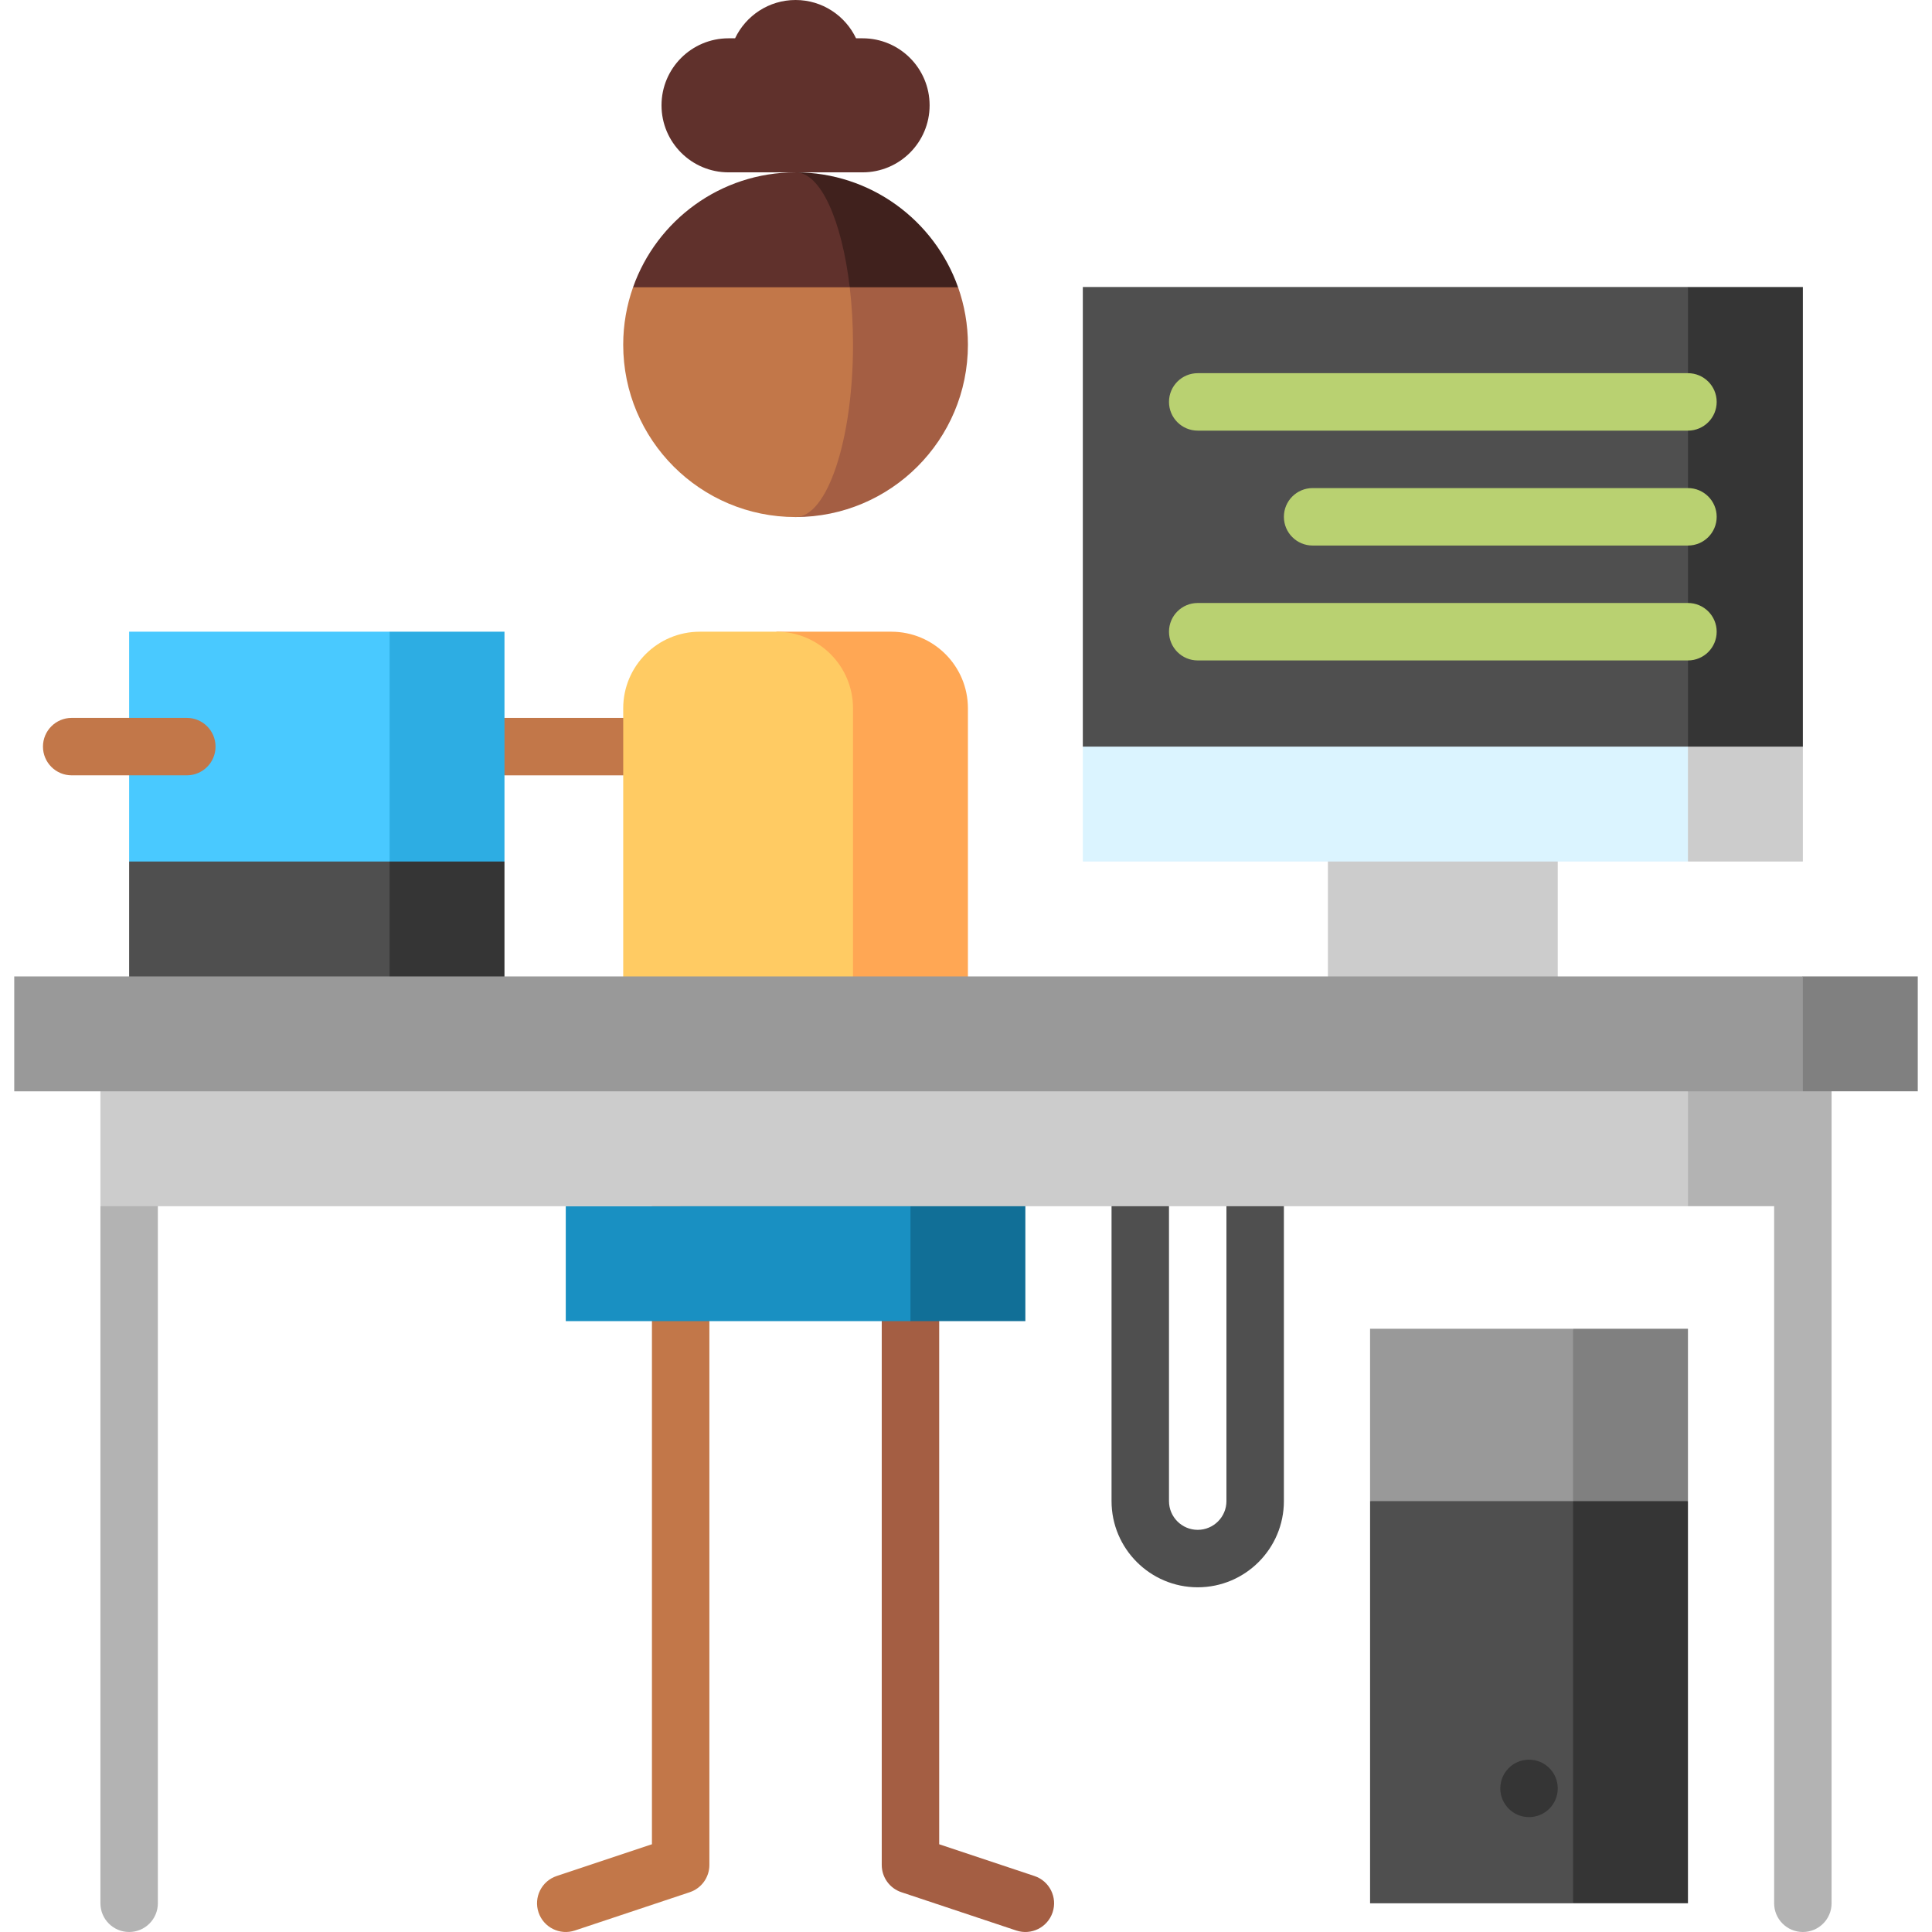 <?xml version="1.0" encoding="iso-8859-1"?>
<!-- Generator: Adobe Illustrator 19.0.0, SVG Export Plug-In . SVG Version: 6.00 Build 0)  -->
<svg version="1.1" id="Capa_1" xmlns="http://www.w3.org/2000/svg" xmlns:xlink="http://www.w3.org/1999/xlink" x="0px" y="0px"
	 viewBox="0 0 512 512" style="enable-background:new 0 0 512 512;" xml:space="preserve">
<g>
	<path style="fill:#B3B3B3;" d="M26.611,319.658v184.729c0,4.204,3.408,7.612,7.612,7.612s7.612-3.408,7.612-7.612V299.358
		L26.611,319.658z"/>
	<path style="fill:#B3B3B3;" d="M470.164,299.358v205.029c0,4.204,3.407,7.612,7.612,7.612s7.612-3.408,7.612-7.612V319.658
		L470.164,299.358z"/>
</g>
<rect x="104.199" y="190.251" style="fill:#C27749;" width="91.411" height="15.225"/>
<path style="fill:#4F4F4F;" d="M317.407,420.65c-12.592,0-22.837-10.244-22.837-22.837v-85.767h15.225v85.767
	c0,4.198,3.414,7.612,7.612,7.612s7.612-3.414,7.612-7.612v-85.767h15.225v85.767C340.245,410.406,329.999,420.65,317.407,420.65z"
	/>
<path style="fill:#C27749;" d="M172.77,289.208v199.54l-25.243,8.414c-3.989,1.33-6.144,5.64-4.815,9.629
	c1.33,3.989,5.642,6.145,9.629,4.815l30.448-10.15c3.108-1.036,5.205-3.945,5.205-7.222V289.208H172.77z"/>
<path style="fill:#A45E43;" d="M248.895,289.208v199.54l25.243,8.414c3.989,1.33,6.144,5.64,4.815,9.629
	c-1.33,3.989-5.642,6.145-9.629,4.815l-30.448-10.15c-3.108-1.036-5.205-3.945-5.205-7.222V289.208H248.895z"/>
<path style="fill:#60312C;" d="M228.595,10.15h-1.733C224.009,4.154,217.914,0,210.833,0c-7.082,0-13.177,4.154-16.03,10.15h-1.733
	c-9.81,0-17.762,7.953-17.762,17.762s7.952,17.762,17.762,17.762h35.525c9.81,0,17.762-7.952,17.762-17.762
	S238.405,10.15,228.595,10.15z"/>
<polygon style="fill:#808080;" points="386.427,428.263 447.327,397.813 447.327,352.138 416.877,352.138 "/>
<polygon style="fill:#999999;" points="416.877,428.263 363.082,397.813 363.082,352.138 416.877,352.138 "/>
<polygon style="fill:#353535;" points="447.327,504.388 416.877,504.388 386.427,451.1 416.877,397.813 447.327,397.813 "/>
<rect x="363.084" y="397.818" style="fill:#4F4F4F;" width="53.795" height="106.575"/>
<polygon style="fill:#2DADE3;" points="133.693,228.308 64.673,258.758 103.243,167.409 133.693,167.409 "/>
<polygon style="fill:#49C9FF;" points="103.243,258.758 34.223,228.308 34.223,167.409 103.243,167.409 "/>
<polygon style="fill:#353535;" points="133.693,273.983 64.673,273.983 103.243,228.308 133.693,228.308 "/>
<rect x="34.223" y="228.313" style="fill:#4F4F4F;" width="69.02" height="45.675"/>
<polygon style="fill:#116F97;" points="271.732,304.433 149.933,304.433 241.283,350.108 271.732,350.108 "/>
<rect x="149.935" y="319.663" style="fill:#1990C2;" width="91.35" height="30.45"/>
<path style="fill:#FFA754;" d="M236.208,167.409h-30.45v106.575h50.75v-86.275C256.508,176.498,247.418,167.409,236.208,167.409z"/>
<path style="fill:#FFCB63;" d="M205.758,167.409h-20.3c-11.212,0-20.3,9.088-20.3,20.3v86.275h60.9v-86.275
	C226.058,176.498,216.968,167.409,205.758,167.409z"/>
<path style="fill:#C27749;" d="M49.507,205.471H18.998c-4.204,0-7.612-3.408-7.612-7.612s3.408-7.612,7.612-7.612h30.51
	c4.204,0,7.612,3.408,7.612,7.612S53.711,205.471,49.507,205.471z"/>
<g>
	<polygon style="fill:#CCCCCC;" points="351.916,213.077 351.916,273.983 412.816,273.983 412.816,213.084 	"/>
	<polygon style="fill:#CCCCCC;" points="477.777,228.308 447.327,228.308 416.877,152.185 477.777,197.859 	"/>
</g>
<polygon style="fill:#DBF4FF;" points="447.327,228.308 286.957,228.308 286.957,197.859 447.327,152.185 "/>
<polygon style="fill:#353535;" points="447.325,197.859 401.647,135.268 447.325,76.06 477.777,76.06 477.777,197.859 "/>
<rect x="286.959" y="76.06" style="fill:#4F4F4F;" width="160.37" height="121.8"/>
<g>
	<path style="fill:#B9D171;" d="M447.327,114.122h-129.92c-4.205,0-7.612-3.408-7.612-7.612c0-4.204,3.407-7.612,7.612-7.612h129.92
		c4.205,0,7.612,3.408,7.612,7.612C454.939,110.714,451.531,114.122,447.327,114.122z"/>
	<path style="fill:#B9D171;" d="M447.327,144.572h-99.47c-4.205,0-7.612-3.408-7.612-7.612s3.407-7.612,7.612-7.612h99.47
		c4.205,0,7.612,3.408,7.612,7.612S451.531,144.572,447.327,144.572z"/>
	<path style="fill:#B9D171;" d="M447.327,175.022h-129.92c-4.205,0-7.612-3.408-7.612-7.612s3.407-7.612,7.612-7.612h129.92
		c4.205,0,7.612,3.408,7.612,7.612S451.531,175.022,447.327,175.022z"/>
</g>
<polygon style="fill:#B3B3B3;" points="485.389,273.983 409.265,273.983 447.327,319.658 485.389,319.658 "/>
<rect x="26.613" y="273.988" style="fill:#CCCCCC;" width="420.716" height="45.675"/>
<polygon style="fill:#808080;" points="477.777,258.758 447.327,273.983 477.777,289.208 508.227,289.208 508.227,258.758 "/>
<rect x="3.773" y="258.763" style="fill:#999999;" width="474.004" height="30.45"/>
<circle style="fill:#353535;" cx="405.207" cy="473.943" r="7.612"/>
<path style="fill:#A45E43;" d="M210.833,55.825v81.2c25.226,0,45.675-20.449,45.675-45.675c0-5.34-0.926-10.462-2.61-15.225
	L210.833,55.825z"/>
<path style="fill:#C27749;" d="M167.766,76.125c-1.684,4.763-2.61,9.885-2.61,15.225c0,25.226,20.449,45.675,45.675,45.675
	c8.408,0,15.225-20.449,15.225-45.675c0-5.34-0.309-10.462-0.87-15.225l-14.355-20.3L167.766,76.125z"/>
<path style="fill:#40211D;" d="M210.833,45.675l14.355,30.45h28.71C247.626,58.387,230.717,45.675,210.833,45.675z"/>
<path style="fill:#60312C;" d="M210.833,45.675c-19.886,0-36.795,12.712-43.065,30.45h57.42
	C223.097,58.387,217.461,45.675,210.833,45.675z"/>
<g>
</g>
<g>
</g>
<g>
</g>
<g>
</g>
<g>
</g>
<g>
</g>
<g>
</g>
<g>
</g>
<g>
</g>
<g>
</g>
<g>
</g>
<g>
</g>
<g>
</g>
<g>
</g>
<g>
</g>
</svg>
